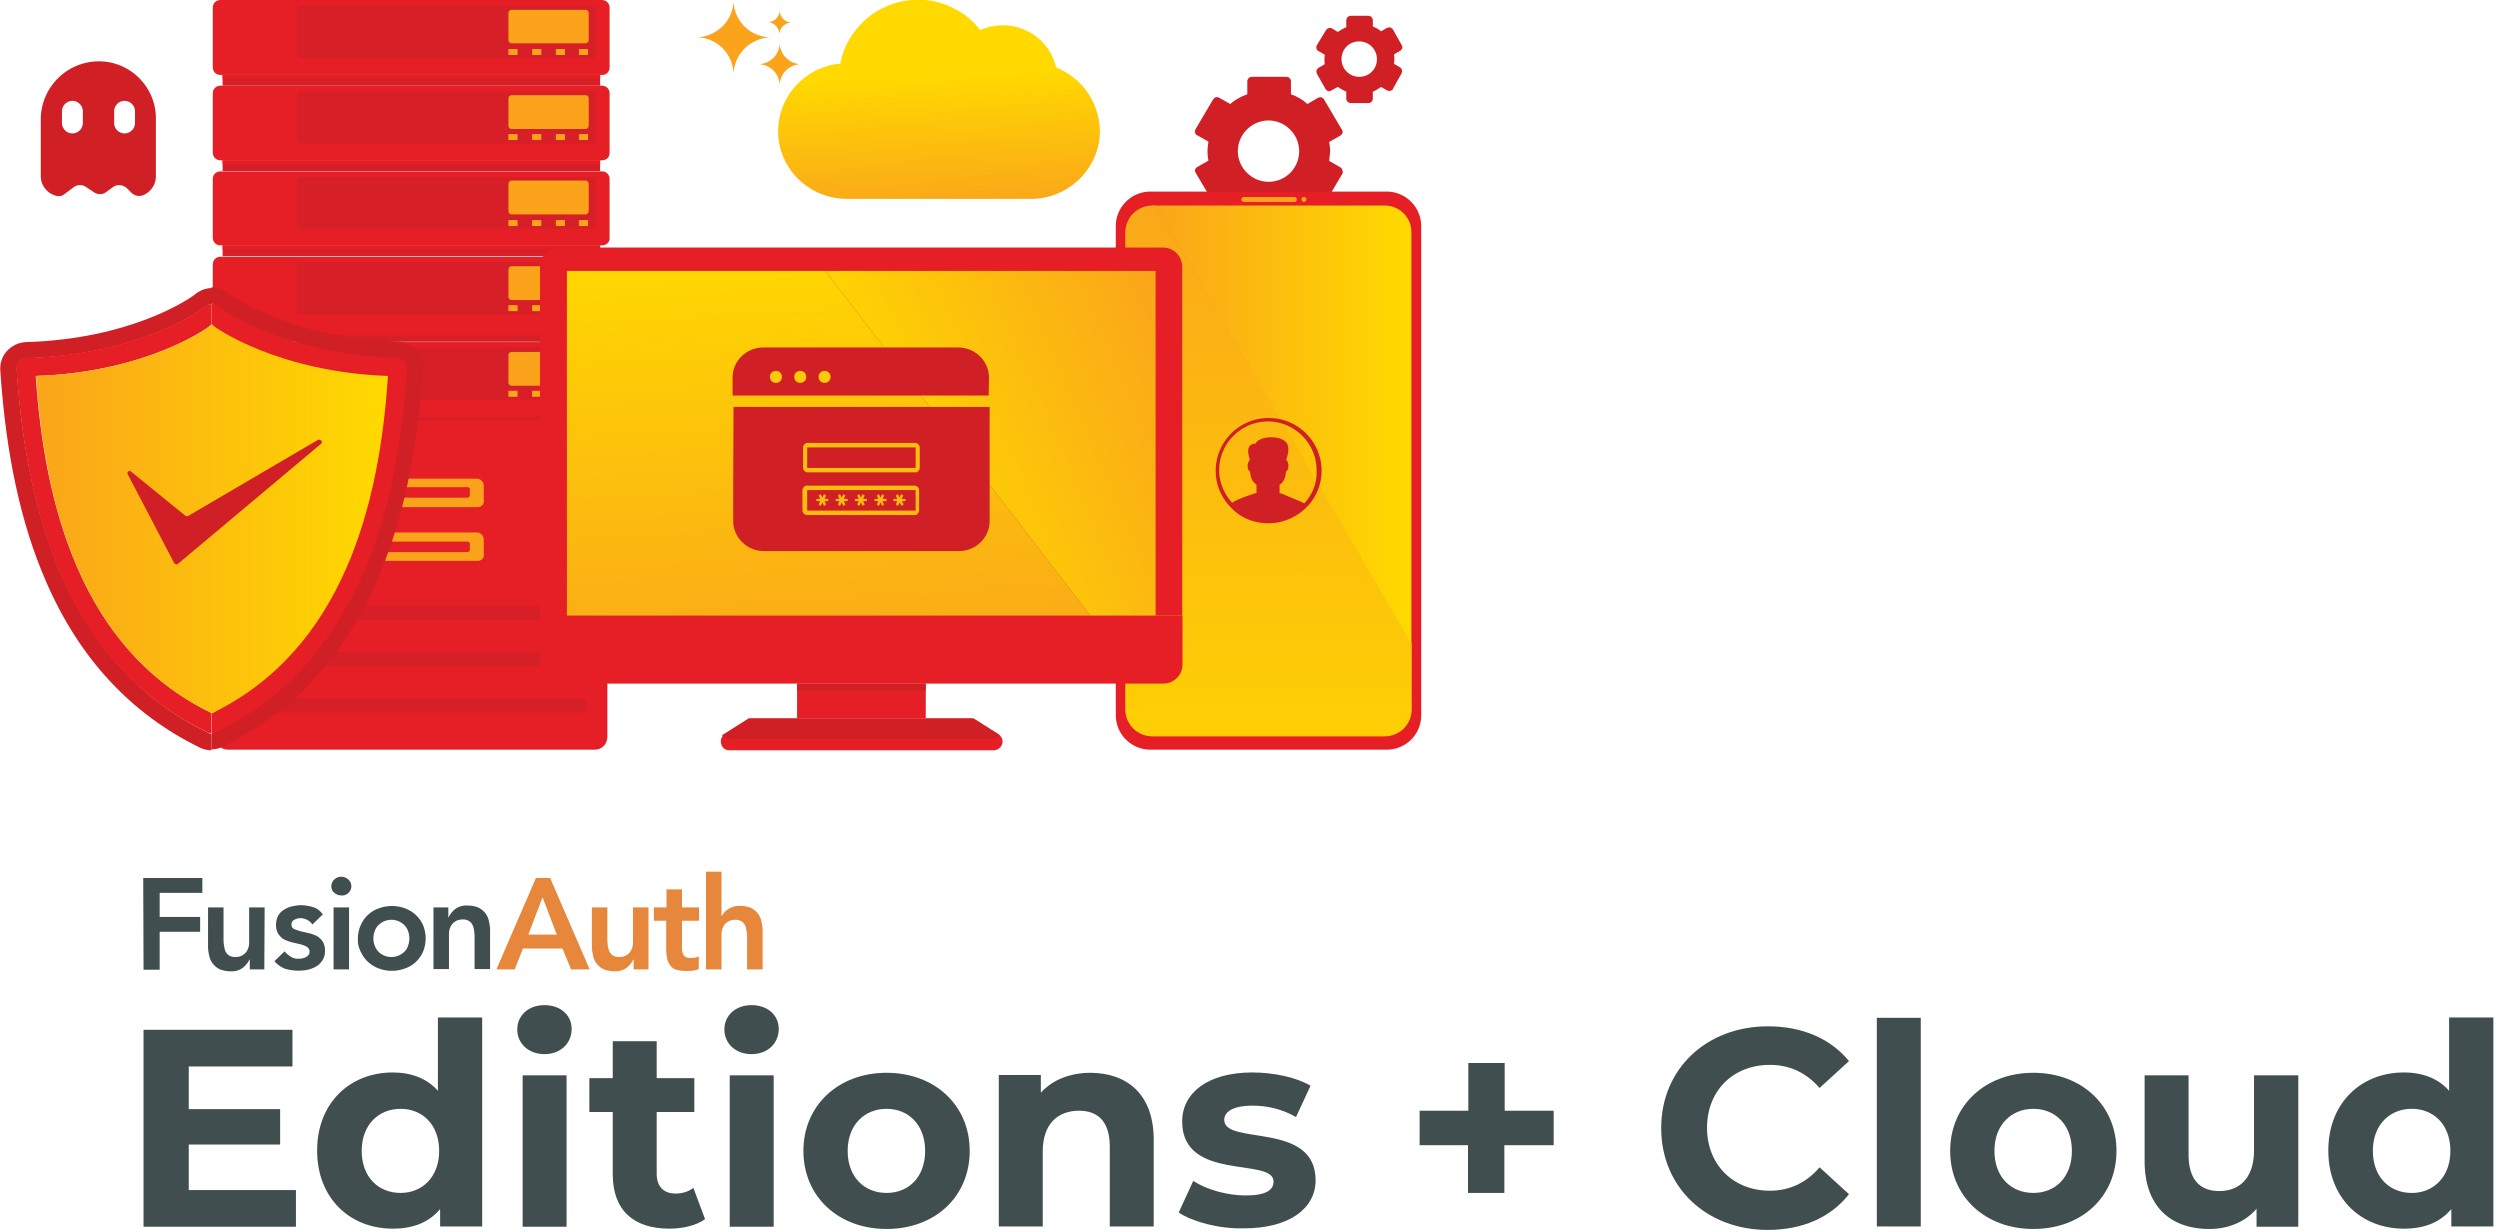 <svg xmlns="http://www.w3.org/2000/svg" xmlns:xlink="http://www.w3.org/1999/xlink" viewBox="0 0 790.7 389.8"><style><![CDATA[.M{fill:#e61e25}.N{fill:#d61f26}.O{fill:#faa31b}.P{fill:#d11f26}]]></style><path d="M188.2 237.1H72c-2.2 0-3.9-1.8-3.9-3.9V127.5h124V233c0 2.4-1.8 4.1-3.9 4.1z" class="M"/><path d="M184.3 210.7H79c-.5 0-1.1-.5-1.1-1.1v-2.3c0-.5.5-1.1 1.1-1.1h105.4c.5 0 1.1.5 1.1 1.1v2.3c-.1.6-.5 1.1-1.2 1.1zm0-14.6H79c-.5 0-1.1-.5-1.1-1.1v-2.3c0-.5.5-1.1 1.1-1.1h105.4c.5 0 1.1.5 1.1 1.1v2.3c-.1.5-.5 1.1-1.2 1.1zm0 29.3H79c-.5 0-1.1-.5-1.1-1.1V222c0-.5.5-1.1 1.1-1.1h105.4c.5 0 1.1.5 1.1 1.1v2.3c-.1.6-.5 1.1-1.2 1.1z" class="N"/><path d="M190.5 23.7H69.7c-1.4 0-2.4-1.1-2.4-2.4V2.4C67.3 1 68.4 0 69.7 0h120.7c1.4 0 2.4 1.1 2.4 2.4v18.8c.1 1.4-1 2.5-2.3 2.5z" class="M"/><path d="M70.4 23.7h119.4v3.4H70.4z" class="N"/><path d="M70.4 23.7h119.4v1.2H70.4z" class="M"/><path d="M95 18.4h92.3c.5 0 1.1-.5 1.1-1.1V3c0-.5-.5-1.1-1.1-1.1H95c-.5 0-1.1.5-1.1 1.1v14.1c0 .7.6 1.3 1.1 1.3z" class="N"/><path d="M185.2 13.7h-23.4c-.5 0-1-.4-1-1V4.1c0-.5.4-1 1-1h23.4c.5 0 1 .4 1 1v8.7c-.1.5-.5.9-1 .9zm-24.4 1.8h2.9v1.9h-2.9zm15 0h2.9v1.9h-2.9zm-7.5 0h2.9v1.9h-2.9zm14.8 0h2.9v1.9h-2.9z" class="O"/><path d="M190.5 50.7H69.7c-1.4 0-2.4-1.1-2.4-2.4V29.5c0-1.4 1.1-2.4 2.4-2.4h120.7c1.4 0 2.4 1.1 2.4 2.4v18.8c.1 1.3-1 2.4-2.3 2.4z" class="M"/><path d="M70.4 50.7h119.4v3.4H70.4z" class="N"/><path d="M70.4 50.7h119.4v1.2H70.4z" class="M"/><path d="M95 45.4h92.3c.5 0 1.1-.5 1.1-1.1V30c0-.5-.5-1.1-1.1-1.1H95c-.5 0-1.1.5-1.1 1.1v14.1c0 .8.6 1.3 1.1 1.3z" class="N"/><g class="O"><use xlink:href="#H"/><path d="M160.8 42.4h2.9v1.9h-2.9zm15 0h2.9v1.9h-2.9zm-7.5 0h2.9v1.9h-2.9zm14.8 0h2.9v1.9h-2.9z"/></g><path d="M190.5 77.6H69.7c-1.4 0-2.4-1.1-2.4-2.4V56.6c0-1.4 1.1-2.4 2.4-2.4h120.7c1.4 0 2.4 1.1 2.4 2.4v18.8c.1 1.1-1 2.2-2.3 2.2z" class="M"/><path d="M70.4 77.6h119.4V81H70.4z" class="N"/><path d="M70.4 77.6h119.4v1.2H70.4z" class="M"/><path d="M95 72.3h92.3c.5 0 1.1-.5 1.1-1.1V57.1c0-.5-.5-1.1-1.1-1.1H95c-.5 0-1.1.5-1.1 1.1v14.1c0 .7.6 1.1 1.1 1.1z" class="N"/><g class="O"><use xlink:href="#H" y="27"/><path d="M160.8 69.6h2.9v1.9h-2.9zm15 0h2.9v1.9h-2.9zm-7.5 0h2.9v1.9h-2.9zm14.8 0h2.9v1.9h-2.9z"/></g><path d="M190.5 104.7H69.7c-1.4 0-2.4-1.1-2.4-2.4V83.6c0-1.4 1.1-2.4 2.4-2.4h120.7c1.4 0 2.4 1.1 2.4 2.4v18.8c.1 1.2-1 2.3-2.3 2.3z" class="M"/><path d="M70.4 104.7h119.4v3.4H70.4z" class="N"/><path d="M70.4 104.7h119.4v1.2H70.4z" class="M"/><path d="M95 99.4h92.3c.5 0 1.1-.5 1.1-1.1V84.2c0-.5-.5-1.1-1.1-1.1H95c-.5 0-1.1.5-1.1 1.1v14.1c0 .7.6 1.1 1.1 1.1z" class="N"/><path d="M185.2 94.9h-23.4c-.5 0-1-.4-1-1v-8.7c0-.5.4-1 1-1h23.4c.5 0 1 .4 1 1V94c-.1.5-.5.9-1 .9zm-24.4 1.6h2.9v1.9h-2.9zm15 0h2.9v1.9h-2.9zm-7.5 0h2.9v1.9h-2.9zm14.8 0h2.9v1.9h-2.9z" class="O"/><path d="M70.4 131.8h119.4v1.2H70.4z" class="N"/><path d="M190.5 131.8H69.7c-1.4 0-2.4-1.1-2.4-2.4v-18.8c0-1.4 1.1-2.4 2.4-2.4h120.7c1.4 0 2.4 1.1 2.4 2.4v18.8c.1 1.3-1 2.4-2.3 2.4z" class="M"/><path d="M95 126.4h92.3c.5 0 1.1-.5 1.1-1.1V111c0-.5-.5-1.1-1.1-1.1H95c-.5 0-1.1.5-1.1 1.1v14.1c0 .8.6 1.3 1.1 1.3z" class="N"/><g class="O"><use xlink:href="#H" y="81.2"/><path d="M160.8 123.6h2.9v1.9h-2.9zm15 0h2.9v1.9h-2.9zm-7.5 0h2.9v1.9h-2.9zm14.8 0h2.9v1.9h-2.9z"/><use xlink:href="#I"/></g><path d="M147.8 157.4h-35.5a.68.68 0 0 1-.7-.7v-1.9a.68.68 0 0 1 .7-.7h35.6a.68.68 0 0 1 .7.7v1.9c0 .3-.4.7-.8.7z" class="M"/><use xlink:href="#I" y="17" class="O"/><path d="M147.8 174.6h-35.5a.68.68 0 0 1-.7-.7V172a.68.68 0 0 1 .7-.7h35.6a.68.68 0 0 1 .7.7v1.9c0 .3-.4.7-.8.7z" class="M"/><path d="M246.5 11h0c0-2.2 1.8-3.8 3.9-3.9h0c-2.2 0-3.8-1.8-3.8-3.9h0c0 2.2-1.8 3.8-3.8 3.8h0c2.1.1 3.7 1.8 3.7 4zm.1 2.5h0a6.81 6.81 0 0 1-6.8 6.8h0a6.81 6.81 0 0 1 6.8 6.8h0a6.81 6.81 0 0 1 6.8-6.8h0c-3.8 0-6.8-3.2-6.8-6.8zm-2.8-1.7C237.3 11.8 232 6.5 232 0h0c0 6.5-5.3 11.7-11.8 11.8h0c6.5 0 11.8 5.3 11.8 11.8h0c.1-6.5 5.4-11.6 11.8-11.8h0z" class="O"/><path d="M31.3 19.4h0c-10.1 0-18.4 8.2-18.4 18.4v17.9c0 3.1 2.2 5.7 5.2 6.3.7.1 1.5 0 2-.4l3.1-2.3c1.2-1 2.9-1 4.1-.1l2.4 1.6c1.2.8 2.7.8 3.8 0l2.2-1.6c1.4-1 3.1-.8 4.4.3l1.4 1.4c1.1 1.1 2.7 1.4 4.1.7 2.2-1.1 3.7-3.3 3.7-5.8v-18c.2-10.1-8-18.4-18-18.4zm-5.1 19.5a3.33 3.33 0 0 1-3.3 3.3 3.33 3.33 0 0 1-3.3-3.3v-3.7a3.33 3.33 0 0 1 3.3-3.3 3.33 3.33 0 0 1 3.3 3.3v3.7zm16.5 0a3.33 3.33 0 0 1-3.3 3.3 3.33 3.33 0 0 1-3.3-3.3v-3.7a3.33 3.33 0 0 1 3.3-3.3 3.33 3.33 0 0 1 3.3 3.3v3.7z" class="P"/><linearGradient id="A" gradientUnits="userSpaceOnUse" x1="297.983" y1="66.427" x2="296.242" y2="22.913"><stop offset="0" stop-color="#faa51a"/><stop offset=".987" stop-color="#ffd900"/></linearGradient><path d="M343.4 28.4c-2.4-3.1-5.7-5.6-9.4-7.1h0C332.3 13.6 325.3 8 317.2 8c-2.4 0-4.9.5-7.2 1.5h0c-2-2.6-4.5-4.8-7.3-6.3-3.8-2.2-8-3.3-12.4-3.3-6.3.1-12.3 2.4-16.9 6.6-3.9 3.7-6.7 8.3-7.6 13.6h0c-11 1-19.6 10.1-19.7 21.2-.1 12 9.8 21.6 21.8 21.6h58.2c11.8 0 21.6-9.5 21.8-21.3-.1-4.8-1.6-9.4-4.5-13.2z" fill="url(#A)"/><path d="M423.9 52.9l-3.5-2 .3-3c0-1-.1-2-.3-3l3.5-2c.7-.4 1-1.2.5-1.9l-5.6-9.5c-.1-.3-.5-.5-.8-.7-.4-.1-.7 0-1.1.1l-3.4 2c-1.5-1.4-3.1-2.3-5.2-3.1v-4.1c0-.8-.7-1.4-1.4-1.4h-11c-.8 0-1.4.7-1.4 1.4v4.1c-1.9.7-3.7 1.6-5.4 3.1l-3.5-2c-.7-.4-1.5-.1-1.9.5l-5.6 9.5c-.1.3-.3.7-.1 1.1.1.4.3.7.7.8l3.5 2c-.1 1.1-.3 2-.3 3s.1 2 .3 3l-3.5 2c-.7.4-1 1.2-.5 1.9l5.6 9.5c.4.7 1.2 1 1.9.5l3.7-2c1.8 1.5 3.4 2.4 5.4 3.1V70c0 .8.7 1.4 1.4 1.4h11c.8 0 1.4-.7 1.4-1.4v-4.1c2-.7 3.7-1.8 5.2-3.1l3.4 2c.3.1.7.3 1.1.1.4-.1.7-.3.8-.7l5.6-9.5c0-.6-.1-1.4-.8-1.8zm-22.7 4.6c-5.3 0-9.7-4.4-9.7-9.7s4.4-9.7 9.7-9.7 9.7 4.4 9.7 9.7-4.2 9.7-9.7 9.7zm41.6-36.2l-1.9-1.1c.1-.5.1-1 .1-1.5s0-1-.1-1.5l1.9-1.1c.7-.4 1-1.2.5-1.9l-2.7-4.8c-.1-.3-.5-.5-.8-.7-.4-.1-.7 0-1.1.1l-1.9 1.1c-.8-.7-1.6-1.1-2.6-1.5v-2c0-.8-.7-1.4-1.4-1.4h-5.6c-.8 0-1.4.7-1.4 1.4v2.2c-1 .4-1.9 1-2.7 1.5L421.3 9c-.7-.4-1.5-.1-1.9.5l-2.9 4.8c-.1.3-.3.7-.1 1.1.1.4.3.7.7.8l1.9 1.1c-.1.5-.1 1.1-.1 1.5 0 .5 0 1 .1 1.5l-1.9 1.1c-.3.1-.5.5-.7.8-.1.4 0 .7.1 1.1l2.7 4.8c.4.7 1.2 1 1.9.5l2-1.1c.8.5 1.8 1.1 2.7 1.5v2.2c0 .8.7 1.4 1.4 1.4h5.6c.8 0 1.4-.7 1.4-1.4V29c1-.4 1.8-1 2.6-1.5l1.9 1.1c.3.1.7.3 1.1.1.4-.1.7-.3.8-.7l2.7-4.8c.3-.6.2-1.4-.5-1.9zm-12.9 3c-3 0-5.6-2.4-5.6-5.6s2.4-5.6 5.6-5.6c3 0 5.6 2.4 5.6 5.6s-2.5 5.6-5.6 5.6z" class="P"/><path d="M438.6 237.1h-74.8a10.93 10.93 0 0 1-10.9-10.9V71.5a10.93 10.93 0 0 1 10.9-10.9h74.8a10.93 10.93 0 0 1 10.9 10.9v154.7c0 6-4.8 10.9-10.9 10.9z" class="M"/><linearGradient id="B" gradientUnits="userSpaceOnUse" x1="400.778" y1="50.971" x2="401.383" y2="276.126"><stop offset=".001" stop-color="#faa51a"/><stop offset=".987" stop-color="#ffd900"/></linearGradient><path d="M364.5 65c-4.8 0-8.6 3.8-8.6 8.6v150.7c0 4.8 3.8 8.6 8.6 8.6h73.4c4.8 0 8.6-3.8 8.6-8.6v-20.7L365.2 64.9h-.7v.1z" fill="url(#B)"/><linearGradient id="C" gradientUnits="userSpaceOnUse" x1="365.185" y1="134.335" x2="446.493" y2="134.335"><stop offset=".001" stop-color="#faa51a"/><stop offset=".987" stop-color="#ffd900"/></linearGradient><path d="M437.9 65h-72.8l81.3 138.7V73.6c.1-4.8-3.7-8.6-8.5-8.6z" fill="url(#C)"/><path d="M409.4 63.9h-16c-.4 0-.8-.4-.8-.8h0c0-.4.4-.8.8-.8h16c.4 0 .8.4.8.8h0c0 .4-.4.8-.8.8zm3.8-.8c0 .4-.4.8-.8.8s-.8-.4-.8-.8.4-.8.8-.8.8.2.8.8z" class="O"/><g class="P"><path d="M401.2 132.2c-9.2 0-16.7 7.5-16.7 16.7 0 4.5 1.8 8.6 4.9 11.7h0c3.1 3.3 7.3 4.9 11.8 4.9s8.7-1.8 12-5c3.1-3.1 4.8-7.3 4.8-11.7a16.73 16.73 0 0 0-16.8-16.6zm11.3 27c-1.5-.8-3.7-1.6-6-2.6-.5-.3-1.2-.4-1.8-.7v-2.6c.7-.4 1.9-1.5 2-4.1.5-.3.8-1 .8-1.9 0-.8-.3-1.5-.7-1.8.3-1.1 1-3 .5-4.6-.5-1.9-3.1-2.6-5.2-2.6-1.9 0-4.2.5-5 2-1 0-1.5.4-1.8.7-1 1.2-.3 3.3 0 4.5-.4.4-.7 1-.7 1.8 0 1 .3 1.6.8 1.9.1 2.6 1.4 3.7 2 4.1v2.6c-.5.1-1.1.4-1.6.5-2.3.8-4.6 1.6-6.1 2.6-2.6-2.9-4.1-6.5-4.1-10.3 0-8.4 6.9-15.4 15.4-15.4 8.4 0 15.4 6.9 15.4 15.4.2 4.1-1.3 7.7-3.9 10.5zm-280.7-48.4h0c-1.5-1.6-3.8-2.6-6-2.8-32.9-1-51-13.4-53.1-14.8-.9-.8-1.9-1.4-3-1.8-.9-.4-1.9-.5-2.9-.5V96c.4 0 .8 0 1.1.1.5.1 1 .5 1.3.9.9.6 20.2 14.9 56.2 16.1.9 0 1.8.4 2.3 1 .6.6.9 1.5.9 2.4-1.8 26-6.3 47.3-14 65.1-10.2 23.2-25.7 39.9-46.3 49.9-.5.3-.9.4-1.4.4h0v5.1c1.3 0 2.5-.3 3.6-.9 21.7-10.5 38.1-28.1 48.7-52.4 8-18.3 12.8-40.1 14.5-66.7.4-2.1-.4-4.4-1.9-6.2z"/><path d="M65.6 231.6c-20.6-9.9-36-26.7-46.2-49.8C11.7 164 7 142.7 5.3 116.7c0-.9.3-1.8.9-2.4s1.4-1 2.3-1c36.1-1.1 55.4-15.4 56.2-16.1.6-.6 1.5-1 2.4-1v-5.1c-2.1 0-4.1.8-5.8 2.3-2.1 1.5-20.2 13.8-53.1 14.8-2.3.1-4.4 1.1-6 2.8-1.5 1.6-2.3 3.9-2.1 6.3 1.8 26.6 6.5 48.4 14.5 66.7 10.5 24.3 27 41.9 48.5 52.4 1.1.6 2.5.9 3.8.9v-5.1c-.4-.2-.9-.3-1.3-.6z"/></g><g class="M"><path d="M67 102.6h0c1 1.3 21.1 15.2 55.6 16.3C120 159 108.7 205.4 67 225.6h0v6.4c.5 0 1-.1 1.4-.4 20.6-9.9 36.1-26.7 46.3-49.9 7.8-17.8 12.4-39 14-65.1 0-.9-.3-1.8-.9-2.4s-1.4-1-2.3-1c-36-1.1-55.4-15.4-56.2-16.1-.4-.4-.8-.6-1.3-.9-.4-.1-.8-.1-1.1-.1v6.5h.1z"/><path d="M8.4 113.2c-.9 0-1.8.4-2.3 1-.6.6-.9 1.5-.9 2.4 1.8 26 6.3 47.3 14 65.1 10 23.1 25.6 39.9 46.2 49.8.5.3 1 .4 1.5.4v-6.4C25.3 205.4 14 158.9 11.3 118.9c34.4-1.1 54.4-14.9 55.6-16.3v-6.4c-.9 0-1.8.4-2.4 1s-20 14.9-56.1 16z"/></g><linearGradient id="D" gradientUnits="userSpaceOnUse" x1="11.427" y1="164.08" x2="122.672" y2="164.08"><stop offset="0" stop-color="#faa51a"/><stop offset=".987" stop-color="#ffd900"/></linearGradient><path d="M67 102.6h0c-1.3 1.4-21.2 15.2-55.6 16.3C14.1 159 25.3 205.4 67 225.6h0c41.8-20.2 53.1-66.7 55.7-106.7-34.5-1.2-54.6-15.1-55.7-16.3z" fill="url(#D)"/><path d="M40.4 150l14.7 28.1c.3.4.8.5 1.1.3l45.3-38c.8-.6-.1-1.6-.9-1.3l-41.1 24.1c-.3.1-.6.1-.9-.1l-17.1-13.9c-.6-.6-1.5 0-1.1.8z" class="P"/><path d="M316.4 232.8l-.5-.5-7.9-5h-71l-7.9 5c-.3.1-.4.3-.5.5-1.4 1.6-.3 4.5 2 4.5h83.8c2.4-.2 3.5-2.9 2-4.5zm57.5-148.4a6.06 6.06 0 0 0-6.1-6.1H176.9a6.06 6.06 0 0 0-6.1 6.1v110.3h203.1V84.4z" class="M"/><linearGradient id="E" gradientUnits="userSpaceOnUse" x1="263.663" y1="219.221" x2="254.427" y2="73.069"><stop offset=".001" stop-color="#faa51a"/><stop offset=".987" stop-color="#ffd900"/></linearGradient><path d="M179.3 85.7v109.1h165.6L261 85.7z" fill="url(#E)"/><linearGradient id="F" gradientUnits="userSpaceOnUse" x1="376.89" y1="112.686" x2="275.962" y2="156.396"><stop offset=".001" stop-color="#faa51a"/><stop offset=".987" stop-color="#ffd900"/></linearGradient><path d="M365.5 85.7H261l83.9 109.1h20.6z" fill="url(#F)"/><path d="M252.1 216.2h40.7v11h-40.7z" class="M"/><path d="M252.1 216.2h40.7v2.3h-40.7zm-21.7 17.5h83.8c1 0 1.6-.4 2-1l-.5-.5-7.9-5h-71l-7.9 5c-.3.1-.4.3-.5.5.4.6 1.1 1 2 1z" class="P"/><path d="M176.9 216.2h191a6.06 6.06 0 0 0 6.1-6.1v-15.4H170.9v15.4c0 3.4 2.7 6.1 6 6.1z" class="M"/><path d="M255.3 141.5h34.3v6.5h-34.3zm57.5-22.1h0c0-5.2-4.4-9.5-9.7-9.5h-61.7c-5.3 0-9.7 4.2-9.7 9.5v5.7h81l.1-5.7zm-67.4 1.7c-1.1 0-1.9-.8-1.9-1.9s.8-1.9 1.9-1.9 1.9.8 1.9 1.9-.8 1.9-1.9 1.9zm7.7 0c-1.1 0-1.9-.8-1.9-1.9s.8-1.9 1.9-1.9 1.9.8 1.9 1.9c.1 1.1-.9 1.9-1.9 1.9zm7.7 0c-1.1 0-1.9-.8-1.9-1.9s.8-1.9 1.9-1.9 1.9.8 1.9 1.9-.8 1.9-1.9 1.9zm-28.9 32.8v10.9c0 5.2 4.4 9.5 9.7 9.5h61.7c5.3 0 9.7-4.2 9.7-9.5v-36.1h-81l-.1 25.2zm22.1-12.4c0-.7.7-1.4 1.2-1.4h34.3c.7 0 1.4.7 1.4 1.4v6.5c0 .7-.7 1.4-1.2 1.4h-34.3c-.7 0-1.4-.7-1.4-1.4v-6.5zm-.2 13.5c0-.7.7-1.4 1.2-1.4h34.3c.7 0 1.4.7 1.4 1.4v6.5c0 .7-.7 1.4-1.2 1.4h-34.3c-.7 0-1.4-.7-1.4-1.4V155zm35.8 0h-34.3v6.5h34.3V155zm-27.6 3.5h-1.2l.5 1.1-.7.4-.5-1.1-.5 1.1-.7-.4.5-1.1h-1.2v-.7h1.2l-.5-1.1.7-.4.5 1.1.5-1.1.7.4-.5 1.1h1.2v.7zm6.1 0h-1.2l.5 1.1-.7.4-.5-1.1-.5 1.1-.7-.4.5-1.1h-1.2v-.7h1.2l-.5-1.1.7-.4.5 1.1.5-1.1.7.4-.5 1.1h1.2v.7zm6.1 0H273l.5 1.1-.7.4-.5-1.1-.5 1.1-.7-.4.5-1.1h-1.2v-.7h1.2l-.5-1.1.7-.4.5 1.1.5-1.1.7.4-.5 1.1h1.2v.7zm6.1 0h-1.2l.5 1.1-.6.4-.5-1.1-.5 1.1-.7-.4.5-1.1h-1.2v-.7h1.2l-.5-1.1.7-.4.5 1.1.5-1.1.7.4-.5 1.1h1.2v.7zm6.2 0h-1.2l.5 1.1-.7.4-.5-1.1-.6 1.1-.7-.4.5-1.1h-1.2v-.7h1.2l-.5-1.1.7-.4.5 1.1.5-1.1.7.4-.5 1.1h1.2v.7z" class="P"/><g fill="#414e50"><path d="M93.6 376.4V388H45.4v-62.3h47.1v11.6H59.7v13.5h28.9V362H59.7v14.4h33.9zm58.9-54.5v66h-13.3v-5.5c-3.5 4.2-8.5 6.2-15 6.2-13.5 0-23.9-9.6-23.9-24.7s10.4-24.7 23.9-24.7c5.9 0 10.9 1.9 14.3 5.8v-23.2h14zM138.9 364c0-8.3-5.3-13.3-12.2-13.3s-12.3 5-12.3 13.3 5.3 13.3 12.3 13.3c6.8 0 12.2-5 12.2-13.3z"/><use xlink:href="#J"/><path d="M223 385.6c-2.8 2-7 3-11.3 3-11.3 0-17.9-5.8-17.9-17.2v-19.7h-7.4V341h7.4v-11.7h13.9V341h11.9v10.7h-11.9v19.5c0 4.1 2.2 6.3 6 6.3 2 0 4.1-.6 5.6-1.8l3.7 9.9z"/><use xlink:href="#J" x="65.5"/><use xlink:href="#K"/><path d="M364.9 360.5v27.4H351v-25.3c0-7.7-3.6-11.3-9.7-11.3-6.7 0-11.5 4.1-11.5 12.9v23.7h-13.9V340h13.3v5.6c3.7-4.1 9.3-6.3 15.8-6.3 11.3.1 19.9 6.6 19.9 21.2zm7.9 23l4.6-10c4.3 2.8 10.8 4.6 16.6 4.6 6.4 0 8.8-1.7 8.8-4.4 0-7.8-28.9.2-28.9-19 0-9.1 8.2-15.5 22.2-15.5 6.6 0 13.9 1.5 18.4 4.2l-4.6 9.9c-4.7-2.7-9.4-3.6-13.8-3.6-6.2 0-8.9 2-8.9 4.5 0 8.2 28.9.3 28.9 19.1 0 8.9-8.3 15.2-22.6 15.2-8.1.2-16.3-2.1-20.7-5zm118.5-21.3h-15.5v15.1h-11.5v-15.1H449v-10.9h15.4v-15.1h11.5v15.1h15.5v10.9zm34.1-5.4c0-18.8 14.4-32.2 33.8-32.2 10.8 0 19.8 3.9 25.6 11l-9.3 8.5c-4.2-4.8-9.4-7.3-15.7-7.3-11.7 0-19.9 8.2-19.9 19.9s8.3 19.9 19.9 19.9c6.2 0 11.5-2.5 15.7-7.4l9.3 8.5C579 385.1 570 389 559.1 389c-19.3 0-33.7-13.4-33.7-32.2zm68.2-34.9h13.9v66h-13.9v-66z"/><use xlink:href="#K" x="362.7"/><path d="M726.9 340.1V388h-13.2v-5.7c-3.6 4.2-9 6.4-14.9 6.4-12 0-20.5-6.8-20.5-21.5v-27.1h13.9v25c0 8 3.6 11.6 9.7 11.6 6.4 0 11-4.1 11-12.9v-23.7h14zm61.7-18.2v66h-13.3v-5.5c-3.5 4.2-8.5 6.2-15 6.2-13.5 0-23.9-9.6-23.9-24.7s10.4-24.7 23.9-24.7c5.9 0 10.9 1.9 14.3 5.8v-23.2h14zM775 364c0-8.3-5.3-13.3-12.2-13.3s-12.3 5-12.3 13.3 5.3 13.3 12.3 13.3c6.8 0 12.2-5 12.2-13.3zM45.3 277.7H64v4.7H50.5v7.6h12.8v4.7H50.5v12h-5.1l-.1-29zm38.3 28.9H79v-3.1h-.1c-.5 1-1.2 1.9-2.1 2.6-1.1.8-2.5 1.2-3.9 1.1-1.1 0-2.3-.2-3.3-.6-.9-.4-1.6-1-2.2-1.7s-1-1.6-1.2-2.5-.4-1.9-.4-2.9V287h4.9v9.9c0 .5 0 1.2.1 1.8s.2 1.3.4 1.9.6 1.1 1.1 1.5c.6.4 1.3.6 2 .6s1.4-.1 2.1-.4c.5-.3 1-.6 1.4-1.1s.6-1 .8-1.6.2-1.2.2-1.9V287h4.9l-.1 19.6zm15.2-14.2c-.9-1.3-2.3-2-3.8-2-.7 0-1.3.2-1.9.5s-1 .9-.9 1.6c0 .6.3 1.1.8 1.3.6.3 1.3.5 1.9.7l2.6.6c.9.2 1.8.5 2.6.9s1.4 1 1.9 1.7c.6.9.8 2 .8 3s-.2 2.1-.8 3c-.5.8-1.2 1.5-1.9 1.9a9.04 9.04 0 0 1-2.7 1.1c-1 .2-2 .3-3 .3-1.4 0-2.9-.2-4.2-.6-1.3-.5-2.5-1.3-3.4-2.4l3.2-3.1c.6.7 1.3 1.3 2 1.7.8.5 1.7.7 2.6.6.4 0 .7 0 1.1-.1s.7-.2 1.1-.4c.3-.2.6-.4.8-.7a1.69 1.69 0 0 0 .3-1c0-.6-.3-1.2-.8-1.5-.6-.4-1.3-.6-1.9-.8l-2.6-.6c-.9-.2-1.7-.5-2.6-.9-.8-.4-1.4-1-1.9-1.7-.6-.9-.8-1.9-.8-2.9s.2-2 .6-2.8 1-1.5 1.8-2 1.6-.9 2.5-1.1 1.9-.4 2.9-.4a13.2 13.2 0 0 1 3.9.6c1.3.4 2.3 1.2 3.1 2.3l-3.3 3.2zm6-12.1c0-.8.3-1.5.9-2.1s1.4-.9 2.2-.9 1.7.3 2.3.9c1.2 1.1 1.2 2.9.2 4l-.2.2c-.6.6-1.4.9-2.3.8-.8 0-1.6-.3-2.2-.9-.6-.4-.9-1.2-.9-2zm.7 6.7h4.9v19.6h-4.9V287zm7.7 9.8a9.9 9.9 0 0 1 .9-4.2c1.1-2.5 3.1-4.4 5.7-5.3 2.7-1 5.7-1 8.3 0 2.5.9 4.6 2.8 5.7 5.3 1.1 2.7 1.1 5.7 0 8.4-1.1 2.5-3.1 4.4-5.7 5.3-2.7 1-5.7 1-8.3 0-2.5-.9-4.6-2.8-5.7-5.3-.7-1.3-1-2.8-.9-4.2zm4.9 0c0 .8.1 1.5.4 2.2.2.7.6 1.3 1.1 1.9a5.83 5.83 0 0 0 8.2.2l.2-.2c.5-.5.9-1.2 1.1-1.9a6.64 6.64 0 0 0 0-4.4c-.2-.7-.6-1.3-1.1-1.9a5.83 5.83 0 0 0-8.2-.2l-.2.2c-.5.5-.9 1.2-1.1 1.9-.3.7-.4 1.4-.4 2.2zm19-9.8h4.7v3.1h.1c.5-1 1.2-1.9 2.1-2.6 1.1-.8 2.5-1.2 3.9-1.1 1.1 0 2.3.2 3.3.6.9.4 1.6 1 2.2 1.7s1 1.6 1.2 2.5.4 1.9.4 2.9v12.4h-4.9v-9.9c0-.5 0-1.2-.1-1.8 0-.6-.2-1.3-.4-1.9s-.6-1.1-1.1-1.5c-.6-.4-1.3-.6-2-.6s-1.4.1-2.1.4c-.5.3-1 .6-1.4 1.1s-.6 1-.8 1.6-.2 1.2-.2 1.9v10.7h-4.9V287z"/></g><path d="M169.5 277.7h4.5l12.5 28.9h-5.9l-2.7-6.6h-12.5l-2.6 6.6H157l12.5-28.9zm6.6 17.9l-4.5-11.8-4.5 11.8h9zm29 11h-4.7v-3.1h-.1c-.5 1-1.2 1.9-2.1 2.6-1.1.8-2.5 1.2-3.9 1.1-1.1 0-2.3-.2-3.3-.6-.9-.4-1.6-1-2.2-1.7s-1-1.6-1.2-2.5-.4-1.9-.4-2.9V287h4.9v9.9c0 .5 0 1.2.1 1.8 0 .6.2 1.3.4 1.9s.6 1.1 1.1 1.5c.6.4 1.3.6 2 .6s1.4-.1 2.1-.4c.5-.3 1-.6 1.4-1.1s.6-1 .8-1.6.2-1.2.2-1.9V287h4.9v19.6zm1.7-15.5V287h4v-5.7h4.9v5.7h5.4v4.2h-5.4v8.6c0 .8.1 1.6.5 2.3.4.6 1.1.9 2.2.9.5 0 1-.1 1.4-.1.4-.1.9-.2 1.2-.5v4.1c-.6.3-1.2.4-1.9.5s-1.3.1-2 .1c-1.1 0-2.2-.1-3.2-.4-.8-.2-1.4-.7-1.9-1.3s-.8-1.4-1-2.2c-.2-1-.3-2-.3-3v-9h-3.9zm21.5-1.4h0c.5-.9 1.2-1.7 2.1-2.2 1.1-.7 2.4-1.1 3.7-1 1.1 0 2.3.2 3.3.6.9.4 1.6 1 2.2 1.7s1 1.6 1.2 2.5.4 1.9.4 2.9v12.4h-4.9v-9.9c0-.5 0-1.2-.1-1.8s-.2-1.3-.4-1.9-.6-1.1-1.1-1.5c-.6-.4-1.3-.6-2-.6s-1.4.1-2.1.4c-.5.3-1 .6-1.4 1.1s-.6 1-.8 1.6-.2 1.2-.2 1.9v10.7h-4.9v-30.9h4.9v14z" fill="#e6873c"/><defs ><path id="H" d="M185.2 40.8h-23.4c-.5 0-1-.4-1-1v-8.7c0-.5.4-1 1-1h23.4c.5 0 1 .4 1 1v8.7c-.1.6-.5 1-1 1z"/><path id="I" d="M151 160.4h-41.9a2.22 2.22 0 0 1-2.2-2.2v-4.6a2.22 2.22 0 0 1 2.2-2.2h41.7a2.22 2.22 0 0 1 2.2 2.2v4.6c.2 1.3-.7 2.2-2 2.2z"/><path id="J" d="M163.6 325.6c0-4.4 3.5-7.7 8.6-7.7s8.6 3.2 8.6 7.5c0 4.6-3.5 8-8.6 8s-8.6-3.4-8.6-7.8zm1.7 14.5h13.9V388h-13.9v-47.9z"/><path id="K" d="M254.1 364c0-14.4 11.1-24.7 26.3-24.7s26.3 10.2 26.3 24.7-11 24.7-26.3 24.7-26.3-10.3-26.3-24.7zm38.5 0c0-8.3-5.3-13.3-12.2-13.3s-12.3 5-12.3 13.3 5.3 13.3 12.3 13.3 12.2-5 12.2-13.3z"/></defs></svg>
